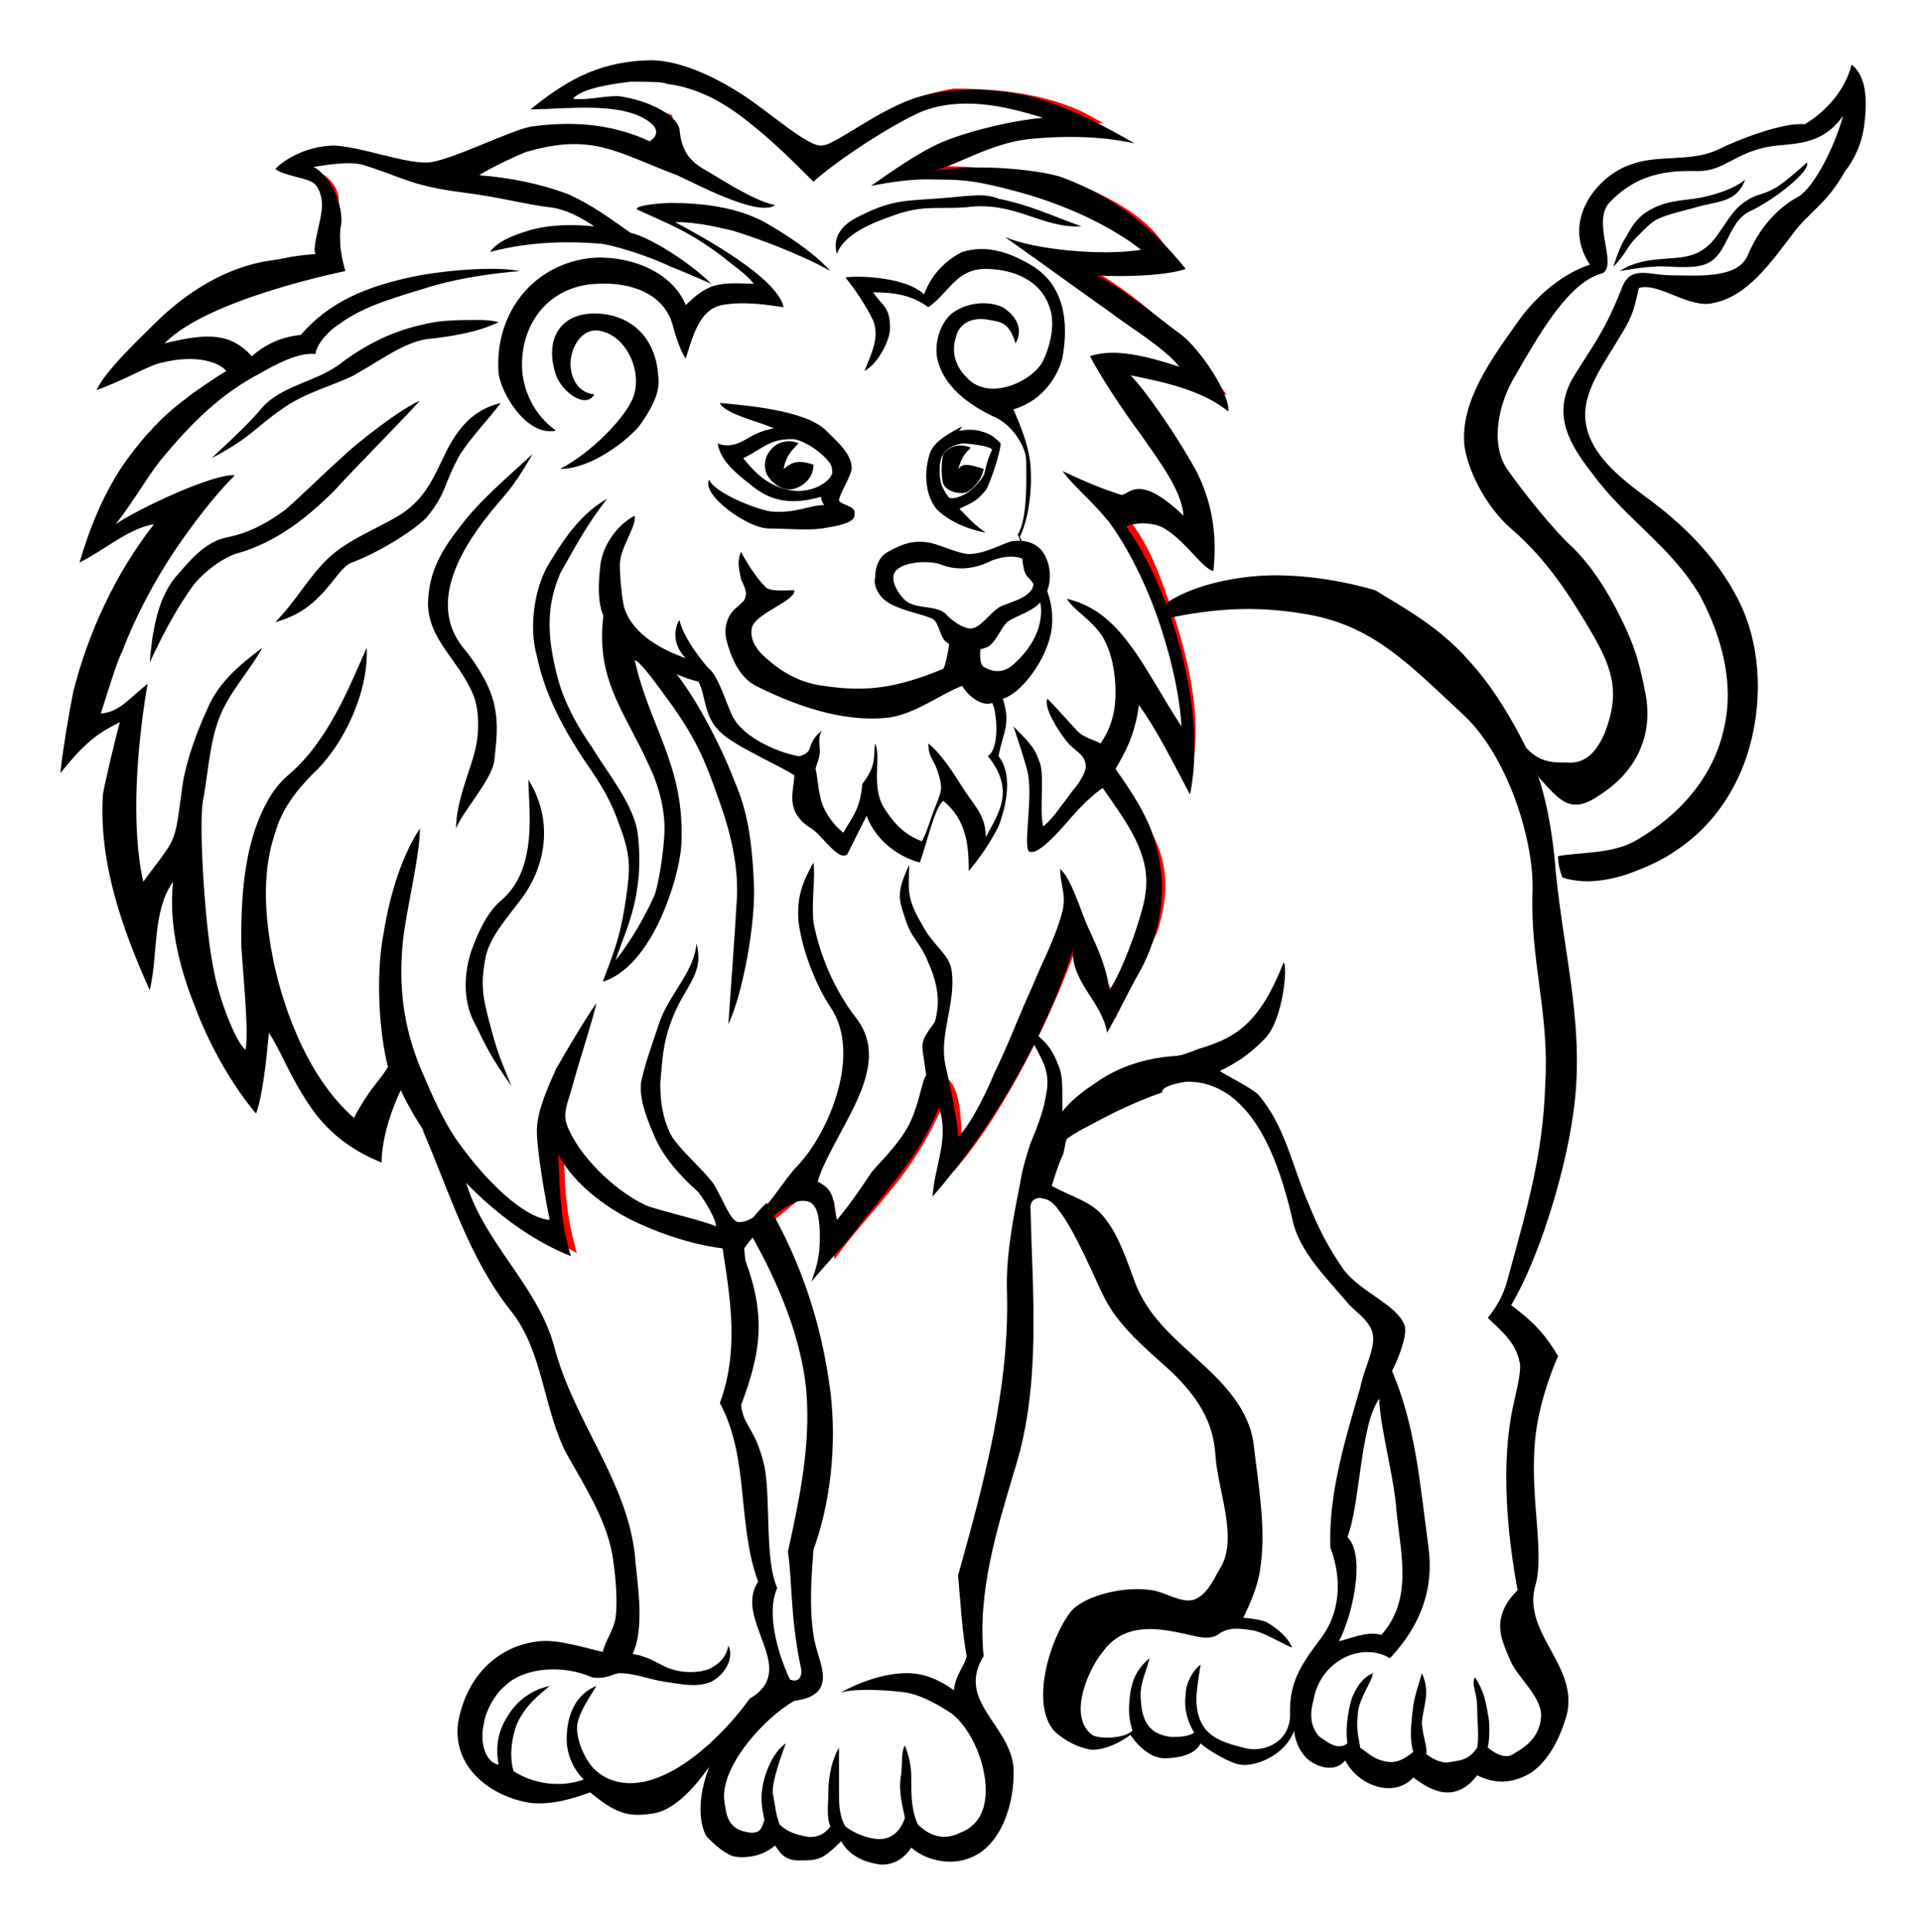 <?xml version="1.0" encoding="utf-8"?>
<!-- Generator: Adobe Illustrator 22.1.0, SVG Export Plug-In . SVG Version: 6.00 Build 0)  -->
<svg version="1.1" id="Layer_1" xmlns="http://www.w3.org/2000/svg" xmlns:xlink="http://www.w3.org/1999/xlink" x="0px" y="0px"
	 viewBox="0 0 90.3 90.8" style="enable-background:new 0 0 90.3 90.8;" xml:space="preserve">
<style type="text/css">
	.st0{fill:none;}
	.st1{fill:url(#SVGID_1_);stroke:#FF0000;stroke-width:0.354;}
	.st2{fill:url(#SVGID_2_);}
	.st3{fill:url(#SVGID_3_);}
	.st4{fill:url(#SVGID_4_);}
</style>
<pattern  y="90.8" width="90.3" height="90.8" patternUnits="userSpaceOnUse" id="g" viewBox="0 -90.8 90.3 90.8" style="overflow:visible;">
	<g>
		<rect y="-90.8" class="st0" width="90.3" height="90.8"/>
	</g>
</pattern>
<pattern  y="90.8" width="90.3" height="90.8" patternUnits="userSpaceOnUse" id="h" viewBox="0 -90.8 90.3 90.8" style="overflow:visible;">
	<g>
		<rect y="-90.8" class="st0" width="90.3" height="90.8"/>
	</g>
</pattern>
<pattern  y="90.8" width="90.3" height="90.8" patternUnits="userSpaceOnUse" id="i" viewBox="0 -90.8 90.3 90.8" style="overflow:visible;">
	<g>
		<rect y="-90.8" class="st0" width="90.3" height="90.8"/>
	</g>
</pattern>
<g transform="translate(3.737 -942.76)">
	<pattern  id="SVGID_1_" xlink:href="#g" patternTransform="matrix(0.68 0 0 -0.8 -2584.841 -14401.081)">
	</pattern>
	<path class="st1" d="M15.2,992.8l-1.7,3.4c-2.5-1.7-3.6-4.2-4.9-6.6l-0.6,4.2c-2.6-3.9-2.6-7.9-3.1-11.4c-1.4,1.7-1.7,3.2-1.8,4.7
		c-1.2-3.2-1.3-7.1-0.6-11.1l-2.5,1.4c1.1-3.9,2.2-7.8,5.3-11.3l-4.3,2c1.4-2.9,2.8-5.8,7-7.9c-0.6-0.8-1.3-1.2-2.3-1.2l-3.1,0.8
		c1.9-3,5.4-4.1,9.5-4.7l-0.1-3.1c-0.2-0.9-1.1-1.1-1.8-1.5c0.7-0.3,0.9-0.8,2.5-0.6l4.5,1l4.4-1.8c1.9-0.3,4,0,6.4,1l-0.3-1.8
		l-2-0.7l-3.3,0c1.2-0.5,0.8-1.3,4.8-1.6c3.6,0.4,5.3,2.7,7.6,4.4c1.9-1.7,3.9-2.9,6.3-3.3c2.6,0,4.8,0.4,6.4,1.3
		c-2.3,0.1-4,0.4-5.2,0.9c-1.5,0.5-2.4,1-3.1,1.5c2.5-0.2,4.9,0.2,7.2,0.6c2.1,0.8,3.8,1.8,4.6,3.2c-1.3,0.5-3,0.6-4.9,0.2
		c3.2,1.6,5.5,3.7,7.3,6.1c-1.6-0.7-3.3-1.3-4.7-1.1c2.3,2.8,4.4,5.6,4.4,8.5l-2.5-1.9l-1.8,0.4c1.4,1.6,1.8,3.1,2.4,4.7
		c0.8,2.4,1.3,4.8,1,6.9l-2.6-4.3c-0.1,1.8-0.3,3.6-1.2,4.7l1.4,2.5c1.5,2,1.1,3.9,0.7,5.2l-1.8,3.7l-1.7-3.9
		c-1.4,4.3-3.8,8.7-5.7,11c0-1.4,0-3-0.5-3.6c-1.5,4-3.4,5.4-5.2,7.8l-0.3-2.2c-0.8-0.8-1.3-0.5-1.7-0.2c-1,0.8-2.2,1.9-2.8,2
		c-2.1-0.2-3.7-1-5.2-1.8c-1.4-0.8-2.2-2.1-3.1-3.3c0.2,1.7,0,3,0.6,5.3c-3.4-1.9-4.7-3.4-5.6-4.9L15.2,992.8z"/>
	<path shape-rendering="auto" image-rendering="auto" color-rendering="auto" d="M40.6,963.6c-0.3,0.2-0.7,0.9-0.6,1.8
		c0.2,0.9,1.1,1,1.3,1.3c0.6-0.3,0.8-0.3,1.3-0.9c0.2-0.3,0.7-1.8,0.7-2.2c-0.2-0.2-0.4-0.4-0.7-0.5c-0.3-0.1-0.6-0.2-1.2-0.1
		C40.9,963.1,40.8,963.4,40.6,963.6L40.6,963.6z M42.5,965.1c-0.1,0.2-0.5,0.7-0.9,0.9c-0.2,0.1-1,0.5-1.1-0.4c-0.2-1.3,0-1.8,1-2
		c0.2,0,1.3,0.1,1.4,0.3C42.6,964.5,42.6,964.9,42.5,965.1L42.5,965.1z"/>
	<path shape-rendering="auto" image-rendering="auto" color-rendering="auto" d="M31.5,965.5c0.7,0.6,1.7,1.2,3.7,0.5
		c1.2-0.4,0.4-1,0.4-1.7c-0.6-0.7-1.4-1.5-2-1.5c-0.6,0-1.3,0.1-1.9,0.4c-0.4,0.2-1,0.7-1.7,0.4C30.1,964.3,30.7,964.9,31.5,965.5
		L31.5,965.5z M35.4,964.8c0.1,0.5-0.9,1.2-2,1c-1.1-0.2-1.7-0.9-2.2-1.5c1-0.5,1.2-0.9,2.3-0.9C34.1,963.4,35.3,964.3,35.4,964.8
		L35.4,964.8z"/>
	<g>
		<pattern  id="SVGID_2_" xlink:href="#i" patternTransform="matrix(0.255 0.415 -1.071 0.658 -14917.683 1024.724)">
		</pattern>
		<path class="st2" d="M44.6,999.2c0,0,4.6-2,6.9-1.6c2.4,0.4,6.3,3.8,6.3,3.8c-0.4-1.7-0.9-3.3-2.2-6.1c0,0-1.9-1.9-3.1-2
			c-2.4-0.2-6.7,2.3-6.7,2.3L44.6,999.2z"/>
		<pattern  id="SVGID_3_" xlink:href="#i" patternTransform="matrix(0.255 0.415 -1.071 0.658 -14917.683 1024.724)">
		</pattern>
		<path class="st3" d="M19.3,1001.5c1.7,2.9,6,3.9,8,3.2c2.2-0.8,3.6-1.4,3.6-1.4l-0.4-2.4c-3-0.6-6-0.9-8.5-5.3l0.6,5.4
			c-2.3-1-3.7-2.7-5.3-4.1L19.3,1001.5z"/>
	</g>
	<path shape-rendering="auto" image-rendering="auto" color-rendering="auto" d="M26.6,945.6c-2.4,0.1-3.9,1.1-5.4,2.3
		c1.6,0,4.3-0.4,5.6,0.6c0.3,0.2,0.5,0.6,0,0.9c-1.5-0.7-3.3-1-5.5-0.7c-0.9,0.1-4,1.7-5,1.7c-1.2,0-2.9-0.7-4.3-0.8
		c-1.1,0-2.2,0.5-2.8,1.1c0.4,0.3,1.3,0.4,1.7,0.6c0.4,0.2,0.5,0.8,0.5,1.1c0,0.7-0.5,2-0.3,2.3c-1.3,0.1-1.3,0.2-2.1,0.3
		c-2.1,0.3-4,1.5-5.5,3c-0.7,0.7-2.3,2.2-2.7,3.1c1.6-0.6,2.5-1.2,3.1-1.3c1.6-0.4,2.7,0,3,0.4c-0.2,0.1-1.7,1.1-1.9,1.3
		c-1.1,0.8-2,1.8-2.8,2.9c-1,1.4-1.7,3.1-2.2,4.8c1.2-0.6,2.3-1.6,3.5-1.8c-1.8,2.3-3.1,5.1-3.8,7.9c-0.2,1-0.5,2.8-0.6,3.8
		c1.2-1.5,1.8-1.9,2.8-2.4c-0.2,0.7-0.7,2.8-0.8,3.4c-0.2,3.2,0.9,6.3,2.2,9.2c0.4-1.6,0.1-3.7,1.1-5.1c-0.2,1.8,0.2,3.8,1,5.8
		c0.7,1.9,1.8,3.8,2.9,5.1c0.3-0.8,0.5-2.6,0.6-3.8c0.6,0.9,0.9,1.9,1.9,3.4c0.8,1.2,1.9,2.1,3.4,2.7c0-0.7,0.2-1.9,0.9-3.4
		c1.5,3.2,4.7,6.5,8,7.8c-0.5-1.6-0.5-2.9-0.6-4.8c0.7,1.4,2.4,2.7,4.1,3.4c1.6,0.7,3.3,1.1,4.6,1.1c0.7-1,2-2.3,2.8-2.3
		c0.5,0,0.8,0.3,0.8,1.7c0,0.8-0.1,1.3-0.4,2.1c0.5-0.6,1.6-1.8,2-2.3c1.5-2,3.1-3.6,4-5.9c0.5,1.5-0.2,2.7-0.3,4.2
		c2.8-3.2,5.3-7.5,6.6-11.6c-0.1,1.5,1.4,2.5,1.6,3.9c0.2-0.3,1.3-2.5,1.5-2.8c1-1.8,1.4-3.9,0.8-6c-0.3-1.3-1.2-2.6-1.9-3.6
		c0.4-0.7,0.9-1.5,1.1-3c0.8,1.1,1.5,2.5,2.4,4.2c0.8-3.8-0.8-9.5-3-12.6c0.5-0.2,1.3-0.2,1.8,0.1c1,0.6,1.8,1.9,2.3,2
		c0.2-1.8-0.1-3.3-0.8-4.7c-0.6-1.1-2.2-3.6-3.1-4.5c1.5,0.3,3.4,0.7,4.6,1.7c0.1-0.8-1.3-2.9-2.2-3.6c-1.1-0.8-2.6-2.1-4-2.8
		c1.3,0.1,3.4,0,4.2-0.3c-1.6-2-3.4-3.4-5.8-4.3c-0.8-0.3-3.8-0.7-6.1-0.3c1-0.2,2.7-1.3,4.5-1.5c2-0.2,3.6-0.1,5,0.2
		c-1.4-0.8-2.9-1.6-4.5-2.1c-1.8-0.5-3.8-0.6-5.6-0.1c-1.8,0.5-4,2.3-4.6,2.3c-0.6,0.1-2.4-1.5-3.6-2.3
		C29.8,946.3,28,945.5,26.6,945.6L26.6,945.6z M25.9,946.6c0.8,0,1.5,0,1.7,0.1c1.6,0.2,2.9,1,4.1,2c1,0.8,1.9,1.7,2.8,2.6
		c1.1-1,3.7-2.7,5.1-3.3c1.8-0.7,3.8-0.3,5.7,0.3c-1.4,0.1-3.9,0.7-5.1,1.3c-1,0.5-2,1.2-3,1.9c2-0.4,2.8-0.3,3.3-0.3
		c1.1,0,1.9,0.1,3.7,0.6c2.2,0.6,4.3,1.6,5.7,2.7c-1.8,0.3-5,0-6.4-0.6c2.4,1.7,3.2,2.3,4.9,3.5c0.9,0.7,2.6,1.7,3.3,2.6
		c-2.1-0.7-3.3-0.8-4.2-0.5c0.4,0.8,1.5,2.5,2.4,3.7c0.9,1.3,1.9,2.6,2,3.8c-2.3-2.2-2.6-0.8-3-1c-0.9-0.3-1.4-0.5-2.7-1.1
		c0.7,0.9,1.3,1.3,2.2,2.4c0.8,1.1,1.4,2.3,1.9,3.5c0.7,1.7,1.4,4.2,1.5,6.1c-0.8-1.2-1.7-2.9-2.4-3.8c-0.8-1.1-1.7-1.9-3-2.2
		c0.4,0.6,1.2,1,1.7,1.8c0.4,0.7,0.6,1.6,0.6,2.6c0,1.1-0.3,1.8-0.7,2.4c-0.4-0.2-0.9-0.3-1.2-0.7c-0.2-0.2-0.9-1-1.3-1.4
		c-0.2,0.4,0.5,1.5,0.9,2c0.4,0.5,0.9,0.6,0.9,1.2c0,0.3-0.4,0.9-0.6,1.1c-0.6,0.8-1,1.4-1.4,1.7c-0.2-0.8,0.1-2.5-0.2-3.1
		c-0.2-0.5-0.2-0.6-1.2-1.6c0.3,0.9,0.6,1.8,0.7,2.3c0.2,1.4-0.3,3.6,0.1,3.6c0.4,0.1,1.3-0.9,1.9-1.6c0.6-0.7,1.3-1.3,1.5-1.4
		c1.1,1.6,2.3,3.1,2,5c-0.1,0.9-1.1,3.7-1.7,4.5c-0.1-1.2-0.8-2.5-1.1-3.2c-0.6-1.6-0.8-2.1-1.2-2.5c0,0.8,0.3,1.2,0.1,2
		c-0.3,1.2-1,2.5-1.4,3.5c-0.6,1.3-1.2,2.9-1.8,4.1c-0.2,0.5-1,2.3-1.7,3c0-0.8-0.5-2.9-0.6-3.4c-0.3-1.4,0.5-2.9,0.3-4.4
		c-0.1-0.8-0.9-1.2-1.4-2.2c-0.8-1.3-0.6-1.8-0.6-2.8c-0.6,1.3-0.5,1.6-0.2,2.5c0.3,1,0.7,1.1,1.1,2.1c0.4,0.9,0.6,1.8,0.3,2.8
		c-0.8,1.1-0.6,0.9-0.4,2.5c-0.2,0.2-0.3,1.3-0.8,2.3c-0.5,1-1.6,2-1.8,2.3c-0.4,0.6-1,1.5-1.6,2.2c-0.2-1-0.1-1.4-0.9-1.8
		c0.2-0.8,1.1-2.3,1.6-3.3c0.7-1.4,1.3-3,0.2-4.4c-1-1.3-1.7-2.9-2-4.5c-0.1-1,0.1-2.1,0-2.8c-0.5,0.9-0.8,1.6-0.7,2.8
		c0.2,1.5,0.9,3.1,1.5,4c1.5,2.2-0.1,5.9-1.5,7.4c-0.9,0.9-1.7,2.7-2.8,2.7c-0.4,0-0.7-1-1.2-1.8c-0.5-0.7-1.6-1.6-2-2.3
		c-0.4-0.8-0.5-1.6-0.5-2.4c0.1-1.1,0.1-1.8,0.5-2.9c0.6-1.7,1.6-2.2,1.2-3.7c-0.1,1.3-1.2,2.3-1.7,3.6c-0.4,1.2-0.7,2-0.9,2.9
		c-0.1,0.7,0.2,1.6,0.6,2.5c0.4,1,1.2,1.9,2.1,2.7c0.3,0.4,0.9,1.4,0.8,1.6c-0.3-0.2-2.9-0.8-3.3-1c-1.5-0.7-3.2-2.4-3.7-3.8
		c-0.2-0.6,0.1-1.1,0.3-1.9c0.3-1.1,0.9-2.9,1.1-3.8c-0.5,0.7-1.5,2.4-1.9,3.1c-0.4,0.9-0.9,2-0.9,2.9c0,1,0.4,3.2,0.6,4.2
		c-1.2-0.1-3-1.8-4.4-3.8c-0.8-1.2-1.3-2.5-1.7-3.4c-0.8-2-1-3.8-0.8-5.9c0.2-1.7,0.8-4,0.8-5.3c-0.8,1.2-1.4,3-1.7,4.9
		c-0.4,2-0.2,4.8,0.2,6.3c-0.4,0.7-0.8,0.9-1.6,2.4c-2.3-2-3.5-5.6-3.9-8c-0.3-1.7-0.4-3.7,0.2-5.4c0.3-1.1,1-2,1.8-2.8
		c1.4-1.3,2.6-3.8,2.5-5.9c-0.8,1.8-1.8,4.4-3.7,6c-0.8,0.7-1.2,1.6-1.5,2.4c-0.6,1.7-0.7,3.6-0.7,5.4c0,0.7,0.4,4.3,0.2,5.1
		c-0.5-0.4-1.3-2.6-1.5-3.8c-0.4-1.9-0.7-6.7-0.5-7.9c0.3-1.5,0.3-3.2,1.1-4.6c0.5-0.9,1.2-1.7,1.7-2.6c-1.2,0.9-2.1,1.7-2.6,2.9
		c-0.6,1.3-1.1,2.8-1.2,3.9c-0.2,1.3-0.2,2-0.7,2.7c-0.4,0.6-0.6,0.8-1.1,1.5c-0.6-2.6-0.3-6.4,0.2-9.3c-1,0.8-1.3,1.3-2.2,1.4
		c0.1-0.3,0.8-2.6,1-2.9c0.6-1.6,1.5-3.3,2.5-4.8c0.9-1.3,1.8-2.5,2.8-3.5c-1-0.1-4.6,1.6-5.6,2.3c1-1.3,1.4-2.1,2.1-3
		c1.5-1.8,2.8-3.1,4.7-4.1c0.7-0.4,1.8-1,2.6-0.9c0-0.4,0.6-1.1,1.1-1.4c1.2-0.9,2.8-1.3,4.4-1.8c1.4-0.4,2.9-0.6,4.1-0.7
		c-1-0.2-3-0.1-4.7,0.2c-2.6,0.5-4.3,1.3-5.6,2.8c-0.9,0.1-1.6,0.4-2.3,1c-1-1.1-2.1-1.1-4.1-0.6c2-2.1,8.5-3.4,8.5-3.4
		s-0.4-1.2-0.2-2.2c0.1-0.8-0.4-2.2-1.3-2.7c0.2,0,1.5-0.3,2.3-0.1c1.3,0.4,2.1,0.8,3,1c0.8,0.2,1.7,0.3,2.4,0.4
		c1.3,0.2,2.5,0.5,3.4,0.6c0.8,0.1,1.5,0.5,2.1,0.9c-1-0.1-2.1-0.1-3.1,0.2c-0.3,0.1-1.4,0.4-1.8,1c1.9-0.5,3.7-0.5,5-0.4
		c0.6,0,2.5,0.6,3.5,1.1c0.3,0.1,1.2,0.5,1.9,0.8c-1-1-2.9-2.2-3.8-2.4c-1-0.7-1.8-1.3-2.9-1.8c-1.3-0.5-2.8-0.8-4.2-0.9
		c0.2-0.2,1.9-1,2.2-1.1c3.1-0.9,4.2,0,7.1,1.1c0.7,0.3,3.8,2,4.6,1.4c-1-0.2-2.5-1.2-3.2-1.6c-0.7-0.4-1.2-0.8-1.3-2
		c-0.2-0.7-1.5-1.3-2.7-1.5c-0.6-0.1-1.6,0.2-2.3,0.1C23.6,946.9,25.1,946.7,25.9,946.6L25.9,946.6z M40.2,952.1
		c-1.5,0.1-2.1,0.1-3.5,0.8c-1.3,0.6-1.2,1.4-1.1,1.8c0.4-1.1,2.1-1.6,2.9-1.9c1.3-0.4,1.9-0.2,3.2-0.3c2.3-0.3,3.5,1,5.4,0.9
		c-1.4-0.5-2.4-1-3.9-1.3C42.5,951.8,41.7,952,40.2,952.1L40.2,952.1z M18.7,957.8c-0.9,0-1.7,0-2.5,0.2c-1.4,0.3-2.7,0.9-4,1.9
		c-1.1,0.8-2.7,1-3.6,2c-0.4,0.5-1.1,1.2-2.4,2.4c1.9-1,2-1.4,3.3-2.3c1.1-0.8,2.4-1.1,3.4-1.6c1.4-0.8,2.3-1.5,3.4-1.7
		c1-0.1,2.4-0.3,3.4-0.8C19.3,957.8,19,957.8,18.7,957.8L18.7,957.8z M16,961.6c-0.8,0.3-3,2-3.6,2.6c-0.9,0.8-1.8,1.7-2.7,2.5
		c-0.8,0.6-1.7,1.1-2.7,1.3c-1.1,0.2-1.8,1.1-2.5,1.9c-0.9,1.1-1.1,2.8-1.2,4c0.7-1.5,1.3-2.6,2.1-3.7c0.7-0.8,1.4-1.2,1.9-1.4
		c1.9-0.5,3.4-1.7,4.7-3C13,964.7,14.8,962.9,16,961.6z M19.8,961.7c-1.2,0.3-1.8,1-2.3,1.8c-0.7,1.2-1,2.6-2.5,3.5
		c-1,0.6-2.3,1.1-3.2,1.9c-1,0.9-1.6,2.1-2.6,3.1c2.3-0.6,2.8-2.5,3.6-2.8c1.1-0.4,2.8-1.4,3.5-2.1c1-1.2,0.8-1.6,1.6-3
		C18.5,963.2,19.2,962.5,19.8,961.7L19.8,961.7z M21.3,964.1c-1.3,1.2-2.5,2.2-3.4,3.4c-0.7,0.9-1.4,1.9-1.5,3.3
		c-0.2,1.9,1.4,2.9,2.1,4.6c0.3,0.7,0.3,1.8,0.1,2.6c-0.2,0.9-0.9,2.4-0.9,3.7c0.3-0.8,1.7-2.3,1.8-3.2c0.1-0.9,0.2-1.7,0-2.6
		c-0.2-0.9-0.7-1.7-1.3-2.5c-2-2.2-0.2-5,1.4-6.9C20.3,965.7,20.6,965.3,21.3,964.1L21.3,964.1z M24.8,966.2c-1.4,0.8-2.2,2.2-2.7,3
		c-0.7,1.1-1,3-0.6,4.4c0.4,1.9,1.3,3.5,2.3,5c0.7,1,1.2,1.8,1.6,3c0.3,0.8,0.5,1.5,0.4,2.5c-0.3,2.7-0.7,3.4-1.2,4.8
		c1.3-0.4,2.3-1.9,2.9-3.4c0.5-1.2,0.8-2.5,0.8-3.3c0.1-3.5-1.5-5.3-2.2-8.4c0.2,0,0.8,0.8,1.6,1.9c1.3,1.8,1.7,2.8,2.3,4.5
		c0.4,1.1,1,2.9,0.9,4.8c-0.1,1.8-0.3,4.4-0.4,5.9c0.7-1.5,1.3-4.8,1.2-6.7c-0.1-2-0.3-3.3-0.9-4.7c-0.6-1.6-2.1-4.6-3.4-5.8
		c-1-0.4-2.2-1.2-2.7-2.5c-0.6,3.4,0.9,4.9,2.1,7.6c0.2,0.4,0.7,1.6,0.7,2.9c0,0.9-0.3,2.8-0.5,3.2c-0.5,1.1-1.1,2.1-1.8,3
		c0.2-0.7,0.8-1.9,1-3.3c0.2-1.1,0.1-2.4,0-2.9c-0.3-1.3-1.3-2.5-2.1-3.8c-0.7-1-1.3-2.1-1.6-3.2c-0.6-2.2-0.5-3.6,0.1-5
		C23.4,968.3,23.8,967.5,24.8,966.2L24.8,966.2z M21.1,979.4c0,1.3,0.5,4.2-1.3,5.7c-0.7,0.6-1.1,1.6-1.4,2.4
		c-0.4,1.3-0.3,2.5,0.2,3.4c0.5,1,0.7,1.5,1.7,2.9c-0.4-1-0.6-1.4-0.9-2.5c-0.4-1.5-0.6-2.1-0.3-3.6c0.2-0.9,1-1.8,1.6-2.6
		C21.8,983.7,22.4,981.5,21.1,979.4L21.1,979.4z"/>
	<path shape-rendering="auto" image-rendering="auto" color-rendering="auto" d="M56.2,969.8c-1.6,0-3.8,0.4-5.1,1.3
		c0,0.2,0,0.4,0.1,0.7c2-0.4,3.9-0.6,6.3-0.2c3.3,0.5,5,2.4,7.6,4.8c2.1,2,3.3,6,3.2,8.3c-0.1,3.3,0.8,5.7,0.6,9
		c-0.1,3.4-0.9,6-1.8,9.3c-0.2,0.7-0.5,1.2-0.9,1.7c0.6,0.6,1.3,1.1,1.5,2.1c0.1,0.4-0.2,1.5-0.3,2c-0.6,2.7-0.3,6,0.2,8.7
		c-0.5,0.5-0.7,0.9-0.8,1.4c-0.1,0.7,0.2,1.3,0.5,2c0.4,0.8,1.5,1.7,1.4,2.6c-0.1,1.1-1,1.5-1.3,1.7c-0.3,0.2-0.7,0.1-1.2-0.3
		c0.1-0.5,0.1-1.2,0-1.6c-0.1-0.6-0.2-1.1-0.6-1.7c-0.2,0.3,0.1,0.7,0.1,1.4c0,0.7,0.1,1.4,0,1.9c-0.4,0.6-0.8,0.6-1.4,0.7
		c-0.3,0-0.6-0.1-1-0.4c0.1-0.2-0.2-1-0.2-1.5c0.1-0.9,0.4-1.4,0-2.3c-0.1,0.4-0.3,0.9-0.4,1.5c-0.1,0.8-0.2,1.6,0,2.2
		c-0.5,0.4-0.9,0.6-1.5,0.4c-0.4-0.1-0.7-0.4-1-0.6c-0.1-0.7-0.2-0.8-0.1-1.7c0.1-0.7,0.7-1.5,0.7-1.8c-0.5,0.2-0.8,0.7-1,1.2
		c-0.2,0.7-0.3,1.5-0.2,2.1c-0.5,0.4-1.1-0.2-1.3-0.3c-0.4-0.4-0.5-1-0.3-1.7c0.3-1.9,2.3-2.8,3.6-2c1.4-1.5,2.1-3.2,1.8-5.3
		c-0.4-3-0.6-5.6-1.7-8.2c0.3-0.6,0.7-1.6,0.6-2.1c-0.3-1-2.1-1.6-2.9-2.7c-0.7-1-1.2-2-1.6-3c-0.8-1.8-1.1-3.7-2.4-5.2
		c-0.3-0.3-1.5-0.9-1.8-1.1c0.8-0.4,1.3-0.7,2.1-1.5c0.9-0.9,1.1-3.5,0.9-3.6c-1.1,2.8-2.2,3.5-3.8,4c-0.4,0.1-0.9,0.4-1.4,0.4
		c-1.3,0.1-2.6,0.5-3.7,1.3c-0.6,0.4-1.1,0.8-1.5,1.3c0-0.2,0-0.4,0-0.6c0-0.7,0-1.2-0.2-1.6c-0.4-1.1-1-1.4-1.7-1.9
		c0,0,0.7,1.1,1,1.8c0.3,0.7,0.2,1.2,0.1,1.7c-0.1,0.6-0.4,1.4-0.7,2.1c-0.2,0.6-0.3,1-0.4,1.4c-0.2,1.2-0.8,3.6-0.7,5.7
		c0.1,4.5-1.1,8.9-2.3,13.2c0.1,1.2,0.2,2.7,0.4,3.8c-0.1,0.5-0.5,0.8-0.6,1.6c-0.7-0.5-1.4-0.8-2.2-0.8c-0.9,0-2,0.3-3.1,0.9
		c0.8-0.2,2.2-0.1,3,0c0.6,0.1,1.3,0.4,2.2,1c0.9,0.7,1.6,2.3,1.6,3.6c0,1-0.4,1.7-1.2,2c-0.6,0.3-1.3,0.3-2-0.4
		c-0.3-0.7-0.3-1.3-0.3-2.2c0-0.5-0.1-1-0.3-1.5c-0.2,0.3-0.1,1-0.2,1.5c-0.1,0.7,0.1,1.4,0.2,1.9c-0.2,0.6-0.6,1-1.2,1
		c-0.4,0-1.1-0.2-1.6-0.6c-0.3-0.5-0.3-1.1-0.3-1.7c0-0.4,0-1.2,0-2c-0.3,0.5-0.5,1.3-0.5,2.1c0,0.5-0.1,1.2,0.1,1.6
		c-0.3,0.4-0.6,0.5-1,0.5c-0.7-0.1-1.1-0.3-1.4-0.6c-0.2-0.6-0.2-0.9-0.3-1.4c-0.1-0.4,0.3-1.6,0.6-2.4c-0.6,0.4-1,1.4-1.1,2.1
		c-0.1,0.5,0,1.1,0.1,1.5c-0.1,0.2-0.1,0.6-0.6,0.6c-1.2-0.1-1.2-0.9-1.3-1.6c-0.1-1.6,1.9-3.8,3.3-4.6c0.8-0.1,1.2-0.4,1.3-0.8
		c0.2-0.6-0.3-1.5-0.4-2.3c-0.2-1.3-0.1-2.7,0-4c0.8-2.2,1.1-4.9,0.8-7.4c-0.4-3.2-1.4-6.2-3-8.9c-1.2,1.1-0.7,1.5-2.2,1.3
		c0.4,2.7,1,5.4,0,8.1c1.4,2.6,0.8,5.7,1.8,8.4c-1.2,1.8,2,4.1-0.4,5.5c-1,1.4-2.7,3.1-4.3,3.7c-1,0.4-2.1,0.4-2.9-0.3
		c-0.5-0.4-1-1.5-0.9-2.2c0.1-0.6,0.6-1.3,0.9-1.8c-1,0.4-1.4,1.4-1.4,2.5c0,0.7,0.3,1.4,0.8,1.9c-1.1,0.4-2.4,0.2-3.3-0.4
		c-0.2-0.7-0.1-1.6,0.2-2.3c0.4-0.8,0.9-1.2,1.5-1.7c-0.9,0.2-1.5,0.7-1.9,1.3c-0.4,0.6-0.7,1.3-0.5,2.4c-0.6-0.1-0.9-1-0.7-1.9
		c0.1-0.7,0.6-1.5,1-1.8c0.9-0.9,2.8-1,4.1-0.4c0.7,0.1,1-0.2,1.3-0.2c0.7,0,1.4,0.3,2.1,0.4c0.7,0.1,1.5,0.3,2.2,0
		c0.6-0.3,1.1-1.1,0.8-1.7c-0.1,0.6-0.5,0.9-0.9,1.1c-0.5,0.2-1.2,0.2-1.8,0c-0.4-0.1-1-0.6-1.8-0.7c0.6-1.3,0.2-3.4,0.1-4.7
		c-0.4-3.5-2.9-6.3-3.8-9.8c-0.8-2.9-3.4-4.9-4.2-7.9c-0.8-0.8-1.3-1.4-2-2.3c1.3,3,2.2,6.1,4.2,8.6c1.5,1.9,1.5,4.6,2.6,6.7
		c0.9,1.6,2,3.3,2.2,5.1c0.1,0.7,0.2,1.8,0.1,2.6c-0.1,0.6-0.5,1.1-0.6,1.6c-0.9-0.2-2.1-0.6-3-0.5c-1.9,0.2-3.4,1.6-3.8,3.8
		c-0.3,2.1,1.5,3.5,3.4,3.8c1,0.1,2-0.2,2.8-0.5c1.1,0.9,1.7,1.2,2.9,1c1-0.1,2-1.2,2.7-2.2c-0.8,2.1-0.2,3.2-0.1,3.3
		c0.3,0.3,0.7,0.7,1.2,0.9c0.4,0.1,1.3,0.1,2-0.5c0.3,0.5,0.6,0.7,1.1,0.7c0.9,0,1.1,0,2-0.9c0.4,0.7,1.1,1,1.9,1.1
		c0.5,0,1-0.2,1.4-0.8c0.8,0.7,2,0.8,2.7,0.5c1.5-0.5,2.2-2.6,2.1-4.3c-0.2-2-2.7-3.1-1.4-5.2c-0.3-3,0.6-5.9,1.5-8.9
		c1.2-3.9,0.8-8.1,0.7-12.2c0-0.4,0.4-0.5,0.6-0.4c0.2,0,0.5,0.2,0.7,0.5c0.8,1,1.7,3.2,2.1,4c0.7,1.5,2.1,2.6,3.3,3.7
		c1.1,1.1,1.9,2.2,2,3.9c0.1,1.6,1.1,3.9,0.2,5.3c-0.2,0.3-0.5,1.1-1.1,1.4c-0.6,0.3-1.4-0.3-2.1-0.4c-1.2-0.2-3.1,0.2-3.8,1
		c-1,1.3-1.9,4.3-0.8,5.6c0.3,0.3,1,0.8,1.8,0.9c0.7,0,1.4-0.4,1.8-0.7c0.4,0.6,1,1.1,1.6,1.1c0.5,0,1.4-0.1,1.7-0.7
		c0.3,0.3,1.5,1,1.9,1c0.5,0.1,2-0.3,2.5-1.6c0,0.3,0.2,1,0.7,1.4c0.4,0.3,1.2,0.6,1.7,0c0.6,1.2,2.3,1.8,3.2,0.8
		c0.9,0.7,2,1.2,3-0.1c1,0.5,1.8,0.3,2.5-0.1c0.9-0.6,1.4-1.7,1.7-2.7c0.6-2.3-2-3.8-1.5-6c0.5-1.5-0.2-4.1,0-6.7
		c0.1-1.6,0.7-3.3,1.1-4.2c-0.7-1.2-1.3-1.7-2.2-2.4c1.3-2.2,2.5-6.1,2.9-8.9c0.6-4-0.4-7.4-0.8-11.4c-0.2-2.6-0.7-4.6-1.4-5.9
		c-0.6-1.2-1.5-2.8-2.7-4.1c-1.4-1.6-3.1-2.5-4.4-3.3C59.9,970.2,58.1,969.8,56.2,969.8L56.2,969.8z M52.1,993.6
		c0.7,0,1.3,0.2,1.9,0.6c1.7,1.2,2.5,3.7,3,5.8c0.3,1.6,1.7,2.9,2.7,4.1c0.4,0.4,1,0.8,1.1,1.4c0.1,0.7-0.4,1.5-0.6,2.5
		c-0.7,2.4-1.5,5-1.4,7.5c0.6,1.6,0.4,3.1-0.4,4.2c-0.9,1.2-1.5,2-1.5,3.5c0.1,1.4-1.2,2-2.2,1.7c-0.8-0.2-1.4-0.4-1.8-0.9
		c-0.3-0.4-0.4-0.9-0.4-1.4c0-0.3,0.1-1,0.2-1.6c-0.4,0.3-0.7,0.9-0.7,1.4c-0.1,0.7,0.1,1.3,0.4,1.8c-0.3,0.2-0.8,0.2-1.1,0.2
		c-0.6-0.1-1.3-0.3-1.4-1.6c-0.1-0.9,0.2-1.3,0.4-2.1c-0.6,0.5-0.8,1-0.9,1.6c-0.1,0.7-0.1,1.2,0.1,1.8c-0.4,0.4-1.6,0.4-1.9,0.2
		c-1.2-0.9-0.1-3.2,0.5-3.9c1-1.4,2.6-1.1,3.6-0.9c0.6,0.1,1.3,0.4,1.8,0.1c0.5-0.4,1.1-0.3,1.7-0.2c0.5,0.1,1.3,0.6,1.8,0.8
		c-0.2-0.5-0.7-0.9-1.2-1.2c-0.2-0.1-0.9-0.2-1.1-0.2c0.3-0.6,0.7-1.5,0.8-2.3c0.3-1.9-0.1-4-0.3-5.8c-0.2-1.7-1.4-2.9-2.6-4
		c-1.2-1.1-2.4-2.1-3-3.7c-0.4-1.1-0.8-2.3-1.5-3.1c-0.6-0.7-1.5-0.9-2.4-1.4c0.1-0.3,0.3-1,0.5-1.4c0.1-0.2,0.1-0.5,0.2-0.8
		c0.4-0.3,0.8-0.5,1-0.6c1.1-0.6,2.1-1.1,3.5-1.6C50.8,993.8,51.9,993.6,52.1,993.6L52.1,993.6z M31.4,1000.5
		c1.4,2.4,2.7,5.4,2.8,8.2c0.1,2.4-0.4,4.7-0.9,7c0.2,1.2,0.1,3,0.6,5.4c0.1,0.3,0,0.8-0.5,0.6c-0.4-0.8-1.2-3-0.6-4.3
		c-0.6-1.3-0.3-4.2-0.6-5.7c-0.4-1.8-1-1.9-1.1-2.9c0.9-2.4,1.2-4.1,0.2-6.8l-0.1-1L31.4,1000.5z M61.1,1008.5
		c0,1.2,0.7,3.7,0.8,5.2c0.2,2.1,0.8,4.2-0.7,5.9c-0.7-0.2-1.5,0.2-2,0.3c0.6-1.1,1.3-4,0.4-4.9
		C60.2,1013.5,60.2,1009.7,61.1,1008.5L61.1,1008.5z"/>
	<pattern  id="SVGID_4_" xlink:href="#h" patternTransform="matrix(0.802 0 0 -0.59 -1542.886 -12672.651)">
	</pattern>
	<path class="st4" d="M71.4,955.2c0.1,0.9,0.6,1.3,1.6,0.9c2.3,0.4,4.2,0.5,4.6,0c0.3,0,1.3-1,3.5-3.6c0.7-1,1.6-1.4,2-3.2
		c0.3-1.1,0.1-1.5,0-2.2c-0.3,1-1.3,1.3-2.1,1.9c-1.6-0.1-3.2,0.9-4.8,1.4c-1.6,0.2-2.9,0.5-4,1C71.3,952.3,70.7,953.3,71.4,955.2
		L71.4,955.2z"/>
	<path shape-rendering="auto" image-rendering="auto" color-rendering="auto" d="M81.1,948.6c-1-0.1-3.1,0.7-4.1,1.2
		c-1.3,0.6-2.8,0.2-4.1,0.7c-1.5,0.5-3.3,2.6-1.9,4.7c-1.5,0.5-2.7,1.7-3.4,2.7c-1.2,1.7-2.7,3.7-2.5,5.8c0.2,1.4,1.2,3.1,2.3,4
		c1.6,1.4,2.7,3.1,3.8,5c0.9,1.6,1.2,2.7,0.5,4.5c-0.3,0.7-0.8,1.5-1.8,1.4c-0.7,0-1.3,0-2-0.8c0.4,0.6,0.5,1.1,0.7,1.5
		c1,1.1,1.5,1.8,2.9,0.8c1.7-1.1,2.5-2.8,2.1-4.8c-0.3-1.5-0.5-2.2-1.2-3.6c-0.6-1.2-1.3-2.3-2.2-3.2c-0.9-0.8-2.4-2.7-3.1-3.7
		c-0.8-1.2-0.4-3.1,0.4-4.4c1.1-1.9,2.5-4.4,4.1-4.8c0.7-0.4-0.5-2.4,0.3-3.3c1.5-1.6,3.2-1.5,4.2-1.5c1.3,0,1.8-1,3.7-1.2
		c1-0.1,2.2-0.1,3.1-1.4c-0.4,1.5-1.4,3.4-2.1,3.8c-1.1,0.6-1.9,1.6-2.4,2.8c-0.5,1.1-2.5,0.9-3.6,0.9c-1,0-1.9-0.5-2.3,0.6
		c-0.9,2.3-1.6,3-2.4,4.4c-0.8,1.6-0.1,2.9,1,4.3c1.6,2.2,3.7,3.4,5.1,5.8c1,1.9,1.6,4.1,1.1,6.2c-0.5,2.3-2.1,4.1-4.2,5.3
		c-1.1,0.6-2.5,0.5-3.6,0.7c0,0.4,0.1,0.7,0.2,1c0.9,0.3,1.9,0.2,2.9-0.1c0.9-0.3,1.8-0.7,2.5-1.2c1.8-1.2,3-3.1,3.5-5.2
		c0.5-2.1,0.4-4.5-0.6-6.5c-1-2-2.6-3.6-4.4-4.9c-1.2-0.9-2.6-2-2.8-3.5c-0.2-1.4,0.9-2.8,1.6-4c0.7-1.1,0.7-1.5,0.9-2.3
		c0.9-0.3,2.4,1,3.5,0.7c1.6-0.3,2.7-1.9,3.7-3.2c0.8-1.1,1.6-1.4,2.5-3c0.4-0.5,0.8-1.3,0.9-2.2c0.1-0.8,0.2-2.2-0.6-2.8
		C83,947,82.1,948,81.1,948.6L81.1,948.6z"/>
	<path shape-rendering="auto" image-rendering="auto" color-rendering="auto" d="M27.8,952.3c-0.4,0-1.7,0.1-1.6,0.3
		c1.5,0.7,2.4,1,4,2.2c0.6,0.5,1.1,0.8,1.5,1.3c-0.5,0-1.2-0.1-1.9,0.1c-0.6,0.2-1.1,0.7-1.3,0.9c-0.7-1.7-2.9-2.4-4.6-2.2
		c-2.8,0.4-4.4,2.8-4.2,5.4c0.1,0.9,1.3,3,2.7,2.7c-1-0.7-1.6-1.9-1.6-3.1c0-2,1.3-3.7,3.5-3.8c1.5-0.1,3.2,0.4,3.6,2
		c0.1,0.4,0.4,1.3,0.6,1.5c0.3-0.9,0.6-2.3,1.7-2.5c1-0.2,2.2,0,2.9,0.1c-0.3-1.4-3.8-3.3-5.1-4c1.2,0,2.2,0.3,2.7,0.4
		c1,0.3,3.2,1.1,4.6,1.9c-0.9-1-2.4-1.9-3.1-2.3C30.9,952.5,29.3,952.3,27.8,952.3L27.8,952.3z M39.7,956.6c-0.8-0.8-3-0.9-3.7-0.8
		c0.5,0.6,1,1.4,1.3,2c0.3,0.8,0,1.4-0.4,2.4c0.7-0.4,1.2-1.5,1.2-2c0-1-0.3-1-0.8-1.7c0.9,0,1.8,0.1,2.6,0.7c1-0.7,1.3-1.8,2.7-1.8
		c0.9,0,2.5,0.3,3,1.8c0.3,0.8,0,1.9-0.3,2.5c-0.4,0.9-2.5,2-3.6,0.8c-0.6-0.6-0.7-1.3-0.5-1.9c0.1-0.5,0.6-1,1.6-0.8
		c0.5,0.1,0.9,0.1,1.2,1.1c0.5-0.9-0.3-1.5-0.6-1.7c-0.9-0.4-1.9-0.1-2.4,0.3c-0.6,0.5-0.9,1.6-0.6,2.4c0.4,1.2,1.6,2,2.7,2.5
		c0.8,0.4,1.4,1.4,1.4,2c0,0.6,0.1,2.7-0.4,3.5c0.3,0.4,0.1,1.7,0.5,2c0.6,0.6,1.2,2.3-0.6,4c-0.5,0.5-1,0.5-1.5,0.2
		c-0.2-0.1-0.2-0.8-0.1-1.1c0.2-0.5,0.1-0.6-0.7-0.6c-0.3,0-0.7-0.1-0.8,0.4c0,0.3-0.2,1.3-0.3,1.4c-2.2,0.9-3.6,1.1-5.6,0.8
		c-0.9-0.1-1.8-0.5-2.6-1.2c-0.5-0.4-0.9-0.9-0.8-1.5c0.1-0.7,2.1-1.3,2-1.8c-0.4,0-1.2,0.1-1.4-0.2c-0.4-0.4-0.9-1.2-1.1-1.6
		c-0.2,0.4-0.1,0.8,0,1.3c0.1,0.2,0.3,0.6,0.2,0.8c0,0.2-0.2,0.3-0.4,0.5c-0.5,0.4-0.6,1-0.5,1.5c0.2,0.8,0.6,1.8,1.4,2.2
		c1.8,0.9,4,1.7,6.1,1.5c1.3-0.1,2.7-1.2,3.6-1.5c0.2,0.4,0.9,1,1.4,0.8c0.2,0.3,0.4,2.1-0.2,2.5c1.3,1.6,0.5,2.7-0.1,3.8
		c0-1.1-0.6-1.5-1.2-2.5c-0.5-0.8-1-1.5-1.5-1.9c0,0.6,0.2,0.7,0.4,1.2c0.1,0.3,0.2,0.6,0.2,0.9c0,0.3-0.3,0.9-0.5,1.5
		c-0.1,0.3-0.2,0.6-0.4,1c-0.8-0.3-1.3-0.8-1.8-1.6c-0.6-1-0.1-2.4-0.4-3c-0.1,0.6,0.1,1-0.6,1.9c-0.1,1.2-0.5,1.6-0.9,2.3
		c-0.5-0.4-1-1.1-1.1-1.8c-0.1-0.4-0.1-0.8-0.2-1.2c0-0.1,0.2-0.5,0.2-0.8c0-0.4-0.1-0.7,0.1-1c-0.4,0.3-0.5,0.6-0.6,0.9
		c-0.1,0.2-0.4,0.3-0.5,0.3c-1.1-0.2-2.5-0.9-3-1.7c-0.3-0.4-0.7-2-1.2-2.4c-0.2-0.2-1.2-1.4-1.4-2.3c-0.2,0.3-0.4,1.1,0.3,1.8
		c-1.1-0.4-2.5-1.1-2.9-2.4c-0.1-0.4-0.2-1.4-0.2-2c0-0.8,0.8-1.8,0.7-2.3c-0.6,0.3-1.4,1.1-1.6,2.2c-0.2,1.6-0.1,2.6,0.7,3.3
		c1,1,2.6,2,3.9,2.3c0.4,0.8,0.2,1.8,1.3,2.6c0.8,0.6,2.6,1.4,3.2,1.8c0,0.7-0.5,1.7,0.8,2.5c0.5,0.3,1.3,1.6,1.7,1.2l0.9-1.8
		c0.4,1.1,1.4,1.9,2.5,2.2c0.3-0.8,0.7-2.6,1.1-2.9c1.1,0.9,1.2,2.1,1.2,3.3c0.5-0.6,1-1.3,1.4-2.1c0.2-0.5,0.8-2.3,0-3.3
		c0.2-1.1,0.6-1.5,0.2-2.7c0.8-0.2,2.1-1.8,2.3-3.3c0.2-1.7-0.8-2.9-1.5-4.3c0.4-0.8,0.6-2.2,0.5-3.4c-0.1-1-0.5-1.9-0.8-2.6
		c1.4-0.4,2.1-1.6,2.3-2.4c0.2-1.1,0.4-3.3-1.5-4.4c-1.2-0.7-2.2-0.9-3.2-0.6C40.9,954.9,40.1,955.5,39.7,956.6L39.7,956.6z
		 M22.4,960.4c0.3,0.8,1.4,1.6,1.8,0.9c-0.9-0.1-1.2-1-1.1-1.7c0.1-0.7,0.6-1.4,1.3-1.3c1.4,0.2,2.2,2.2,1.5,3.4
		c-0.4,0.8-1.8,2.3-3.3,3.1c1.5,0,3.2-1.4,3.7-2c0.8-1.1,1-1.8,0.9-2.4c-0.1-1.6-1.1-2.8-2.8-2.9S21.8,958.6,22.4,960.4L22.4,960.4z
		 M32.4,962.8c1.5,0.6,2.8,0.3,3,2.2c0.1,0.9-0.9,0.7-0.4,1.5c-0.7,0-1.3,0.4-2.5,0.3c-0.7-0.1-2.7-0.9-2.9-1.5
		c-0.4,0.7,1.8,2.3,2.8,2.3c0.8,0,1.8,0.1,2.5,0c0.6-0.1,1.3-0.2,1.5-0.5c0.2-0.6-0.4-0.5-0.7-0.8c0-0.3,0.5-1,0.6-1.5
		c0-0.7-0.6-1.2-1.2-1.8c-1-1-4-1.2-5-1.3C30.3,962.2,32,962.6,32.4,962.8L32.4,962.8z M41.5,962.8c-0.6,0.3-1.3,0.7-1.5,1.2
		c-0.3,0.8-0.3,2,0.3,2.7c0.5,0.5,1.3,0.9,2.3,1.1c-0.7-0.5-0.9-0.8-1.5-1.4c-0.5-0.5-0.7-1-0.7-1.6
		C40.5,963.7,41.1,963.4,41.5,962.8L41.5,962.8z"/>
	<path shape-rendering="auto" image-rendering="auto" color-rendering="auto" d="M41.8,968.8c-0.4,0-1.3-0.4-1.7-0.5
		c-0.8-0.2-1.4,0-2.1,0.4c-0.4,0.2-0.6,0.7-0.6,1.2c-0.1,0.4,0.2,0.9,0.5,1.1c0.5,0.4,1.6,0.6,2.1,0.8c0.4,0.1,0.4,0.8,0.7,1.1
		c0.6,0.5,1.1,0.6,1.9,0.3c0.4-0.1,0.7-0.9,1-1.2c0.6-0.4,1.3-0.5,1.7-1.1c0.4-0.6,0.4-1.4,0.1-2c-0.3-0.6-0.9-0.8-1.6-0.7
		C43.2,968.4,42.5,968.8,41.8,968.8L41.8,968.8z M44.6,969.2c0.3,0.3,0.3,0.9,0.2,1.2c-0.3,0.6-1.4,0.7-1.7,1
		c-0.3,0.2-0.8,0.9-1.2,0.9c-0.4,0-0.9-0.4-1.1-0.6c-0.4-0.5-1.2-0.3-1.8-0.6c-0.4-0.2-0.9-1-0.7-1.4c0.3-0.6,1.8-0.6,2.2-0.4
		c0.8,0.3,1.6,0.2,2.4-0.2C43.4,968.9,44.2,968.8,44.6,969.2L44.6,969.2z"/>
	<path d="M34.5,964.6c0,0.5-0.3,0.9-0.8,1.1s-1-0.1-1.3-0.5c-0.3-0.4-0.2-1,0.1-1.3c0.3-0.4,0.9-0.5,1.3-0.3
		c-0.3,0.3-0.6,0.6-0.7,1.2C33.4,964.6,33.6,964.3,34.5,964.6L34.5,964.6z"/>
	<path d="M42.5,964.8c-0.1,0.6-0.6,1-0.8,1.1c-0.3,0.1-0.9,0-1.1-0.4c-0.1-0.4-0.1-0.9,0-1.4c0.3-0.4,0.8-0.5,1.3-0.3
		c-0.3,0.3-0.4,0.4-0.6,1C41.5,964.6,41.6,964.5,42.5,964.8L42.5,964.8z"/>
	<path shape-rendering="auto" image-rendering="auto" color-rendering="auto" d="M78.3,951.2c-0.6,0.5-1.7,0.8-2.4,0.9
		c-0.7,0.1-1.4,0.1-2.2,0.6c-0.5,0.3-0.8,0.8-1,1.2c-0.3,0.4-0.6,1.4-0.6,1.4c0.6-0.6,0.6-0.9,1.1-1.4c0.4-0.4,0.7-0.7,0.9-0.8
		c0.6-0.3,1.2-0.4,1.9-0.6C77,952.2,77.9,952.3,78.3,951.2L78.3,951.2z"/>
	<path shape-rendering="auto" image-rendering="auto" color-rendering="auto" d="M79.7,951.6c-0.7,0.4-0.8,0.2-1.5,0.7
		c-0.8,0.6-1.1,1.7-1.9,2.2c-1,0.7-2.5,0.1-3.9,1c0.6-0.1,1.2-0.2,1.6-0.2c0.4-0.1,1.9,0.2,2.6-0.2c0.9-0.5,0.9-1.9,1.9-2.4
		c1.1-0.5,2.9-1.9,2.7-2.3C81.2,950.4,80.1,951.4,79.7,951.6L79.7,951.6z"/>
</g>
</svg>
